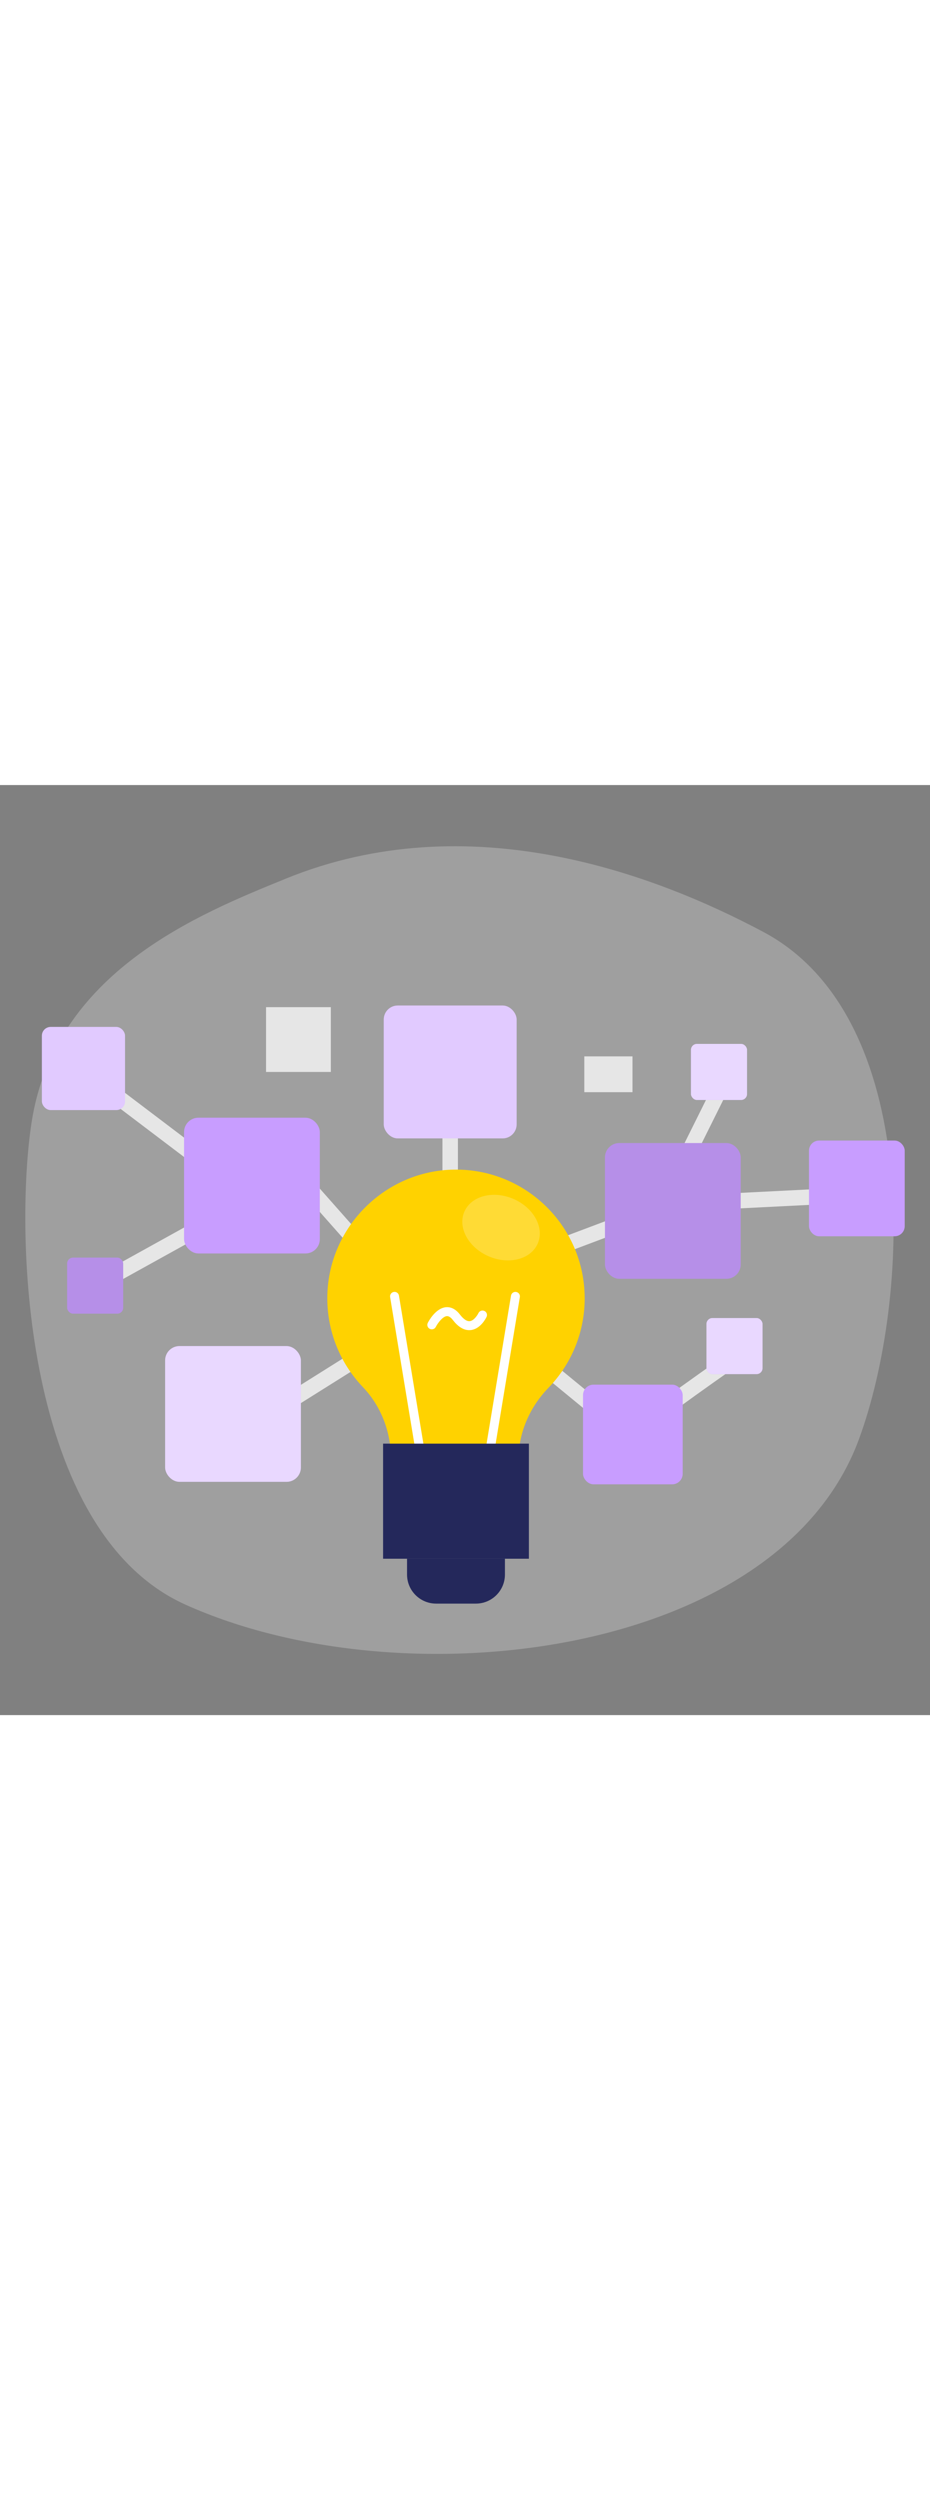 <svg id="_0576_brainstorming_session" xmlns="http://www.w3.org/2000/svg" viewBox="0 0 500 500" data-imageid="team-brainstorming-5-1" imageName="Team Brainstorming 5" class="illustrations_image" style="width: 186px;"><rect x="0" y="0" width="500" height="500" fill="#808080" stroke="none"/><defs><style>.cls-1_team-brainstorming-5-1{fill:#fff;}.cls-2_team-brainstorming-5-1{opacity:.46;}.cls-2_team-brainstorming-5-1,.cls-3_team-brainstorming-5-1,.cls-4_team-brainstorming-5-1,.cls-5_team-brainstorming-5-1,.cls-6_team-brainstorming-5-1{fill:none;}.cls-7_team-brainstorming-5-1{fill:#e6e6e6;}.cls-3_team-brainstorming-5-1{opacity:.21;}.cls-4_team-brainstorming-5-1{opacity:.09;}.cls-5_team-brainstorming-5-1{opacity:.6;}.cls-6_team-brainstorming-5-1{opacity:.3;}.cls-8_team-brainstorming-5-1{fill:#24285b;}.cls-9_team-brainstorming-5-1{fill:#000001;}.cls-10_team-brainstorming-5-1{fill:#ffd200;}.cls-11_team-brainstorming-5-1{fill:#68e1fd;}</style></defs><g id="bg_team-brainstorming-5-1"><g class="cls-6_team-brainstorming-5-1"><path class="cls-7_team-brainstorming-5-1" d="m153.47,50.4C107.35,69.22,29.42,100.22,16.96,181.5c-9.32,60.83-4.35,219.85,82.68,259.09,117.23,52.86,318.87,28.37,362.11-88.77,27.74-75.16,34.61-227.04-51.28-272.82-58.24-31.04-158.16-68.96-257-28.61Z"/></g></g><g id="ideas_team-brainstorming-5-1"><rect class="cls-7_team-brainstorming-5-1" x="237.88" y="164.14" width="8.31" height="68.45"/><rect class="cls-7_team-brainstorming-5-1" x="347.66" y="177.38" width="60.98" height="8.31" transform="translate(47.21 439.27) rotate(-63.56)"/><rect class="cls-7_team-brainstorming-5-1" x="298.83" y="276.28" width="8.31" height="89.13" transform="translate(-137.26 351.33) rotate(-50.6)"/><path class="cls-7_team-brainstorming-5-1" d="m343.8,351.05c.49-.62.96-2.19.16-3.78l-7.43,3.72c-1.92-3.83,1.5-6.48,9.76-12.86,4.8-3.71,11.56-8.71,20.1-14.86,14.5-10.44,29.33-20.73,29.48-20.84l4.74,6.83c-21.88,15.19-53.97,38.19-56.8,41.8Z"/><polygon class="cls-7_team-brainstorming-5-1" points="276.09 261.93 273.16 254.16 360.89 221.12 462.8 215.99 463.22 224.29 362.6 229.35 276.09 261.93"/><rect class="cls-7_team-brainstorming-5-1" x="131.83" y="317.88" width="76.83" height="8.31" transform="translate(-145.19 139.86) rotate(-32.13)"/><rect class="cls-7_team-brainstorming-5-1" x="178.11" y="203.91" width="8.31" height="61.9" transform="translate(-109.86 179.71) rotate(-41.49)"/><polygon class="cls-7_team-brainstorming-5-1" points="53.17 272.76 49.14 265.49 127.86 221.86 42.99 157.54 48.01 150.92 143.04 222.95 53.17 272.76"/><rect class="cls-11_team-brainstorming-5-1 targetColor" x="98.96" y="178.84" width="72.98" height="72.98" rx="7.7" ry="7.7" style="fill: rgb(200, 157, 255);"/><rect class="cls-11_team-brainstorming-5-1 targetColor" x="325.25" y="192.46" width="72.98" height="72.98" rx="7.7" ry="7.7" style="fill: rgb(200, 157, 255);"/><g class="cls-4_team-brainstorming-5-1"><rect class="cls-9_team-brainstorming-5-1" x="325.25" y="192.46" width="72.98" height="72.98" rx="7.7" ry="7.7"/></g><rect class="cls-11_team-brainstorming-5-1 targetColor" x="88.78" y="301.61" width="72.98" height="72.98" rx="7.7" ry="7.7" style="fill: rgb(200, 157, 255);"/><g class="cls-5_team-brainstorming-5-1"><rect class="cls-1_team-brainstorming-5-1" x="88.78" y="301.61" width="72.98" height="72.98" rx="7.7" ry="7.7"/></g><rect class="cls-11_team-brainstorming-5-1 targetColor" x="313.45" y="322.34" width="53.59" height="53.59" rx="5.65" ry="5.65" style="fill: rgb(200, 157, 255);"/><rect class="cls-11_team-brainstorming-5-1 targetColor" x="206.32" y="118.52" width="71.44" height="71.44" rx="7.53" ry="7.53" style="fill: rgb(200, 157, 255);"/><g class="cls-2_team-brainstorming-5-1"><rect class="cls-1_team-brainstorming-5-1" x="206.32" y="118.52" width="71.44" height="71.44" rx="7.53" ry="7.53"/></g><rect class="cls-11_team-brainstorming-5-1 targetColor" x="22.53" y="130.04" width="44.69" height="44.69" rx="4.71" ry="4.71" style="fill: rgb(200, 157, 255);"/><g class="cls-2_team-brainstorming-5-1"><rect class="cls-1_team-brainstorming-5-1" x="22.53" y="130.04" width="44.69" height="44.69" rx="4.71" ry="4.71"/></g><rect class="cls-11_team-brainstorming-5-1 targetColor" x="36.09" y="254.05" width="30.14" height="30.14" rx="3.18" ry="3.18" style="fill: rgb(200, 157, 255);"/><g class="cls-4_team-brainstorming-5-1"><rect class="cls-9_team-brainstorming-5-1" x="36.09" y="254.05" width="30.14" height="30.14" rx="3.18" ry="3.18"/></g><rect class="cls-11_team-brainstorming-5-1 targetColor" x="379.82" y="286.54" width="30.14" height="30.14" rx="3.18" ry="3.18" style="fill: rgb(200, 157, 255);"/><g class="cls-5_team-brainstorming-5-1"><rect class="cls-1_team-brainstorming-5-1" x="379.82" y="286.54" width="30.14" height="30.14" rx="3.18" ry="3.18"/></g><rect class="cls-11_team-brainstorming-5-1 targetColor" x="371.49" y="139.16" width="30.14" height="30.14" rx="3.18" ry="3.18" style="fill: rgb(200, 157, 255);"/><g class="cls-5_team-brainstorming-5-1"><rect class="cls-1_team-brainstorming-5-1" x="371.49" y="139.16" width="30.14" height="30.14" rx="3.18" ry="3.18"/></g><rect class="cls-11_team-brainstorming-5-1 targetColor" x="434.94" y="191.12" width="51.46" height="51.46" rx="5.43" ry="5.43" style="fill: rgb(200, 157, 255);"/><rect class="cls-7_team-brainstorming-5-1" x="143.04" y="119.41" width="34.83" height="34.83"/><rect class="cls-7_team-brainstorming-5-1" x="314.14" y="145.86" width="25.91" height="19.25"/></g><g id="bulb_team-brainstorming-5-1"><path class="cls-10_team-brainstorming-5-1" d="m314.34,275.92c0-38.55-31.53-69.74-70.21-69.18-36.92.53-67.25,30.56-68.14,67.47-.46,19.2,6.9,36.66,19.12,49.46,9.9,10.37,15.11,24.34,15.11,38.68v2.37h68.5v-1.75c0-14.6,5.97-28.43,16.13-38.91,12.07-12.45,19.5-29.42,19.5-48.13Z"/><path class="cls-1_team-brainstorming-5-1" d="m226.57,364.84c-1.16,0-2.18-.84-2.37-2.02l-14.46-87.55c-.22-1.31.67-2.55,1.98-2.77,1.32-.22,2.55.67,2.77,1.98l14.46,87.55c.22,1.31-.67,2.55-1.98,2.77-.13.02-.27.03-.4.03Z"/><path class="cls-1_team-brainstorming-5-1" d="m262.66,364.84c-.13,0-.26-.01-.4-.03-1.31-.22-2.2-1.46-1.98-2.77l14.46-87.55c.22-1.31,1.44-2.2,2.77-1.98,1.31.22,2.2,1.46,1.98,2.77l-14.46,87.55c-.2,1.18-1.22,2.02-2.37,2.02Z"/><rect class="cls-8_team-brainstorming-5-1" x="205.96" y="354.06" width="78.39" height="61.87"/><path class="cls-1_team-brainstorming-5-1" d="m252.26,293.05c-3.05,0-6-1.83-8.79-5.45-1.14-1.48-2.23-2.17-3.27-2.09-2.34.22-4.98,3.99-5.9,5.79-.6,1.18-2.05,1.66-3.24,1.05-1.19-.6-1.66-2.05-1.05-3.24.41-.81,4.16-7.88,9.74-8.4,1.91-.18,4.77.36,7.53,3.95,1.34,1.73,3.33,3.76,5.27,3.56,2.23-.23,4.19-3.3,4.69-4.36.57-1.19,2.01-1.7,3.21-1.13,1.2.57,1.71,2,1.14,3.2-.32.67-3.23,6.51-8.52,7.08-.28.03-.55.04-.82.04Z"/><g class="cls-3_team-brainstorming-5-1"><ellipse class="cls-1_team-brainstorming-5-1" cx="269.39" cy="237.94" rx="16.8" ry="21.5" transform="translate(-56.08 390.43) rotate(-66.56)"/></g><path class="cls-8_team-brainstorming-5-1" d="m218.84,415.93h52.63v8.5c0,8.63-7,15.63-15.63,15.63h-21.37c-8.63,0-15.63-7-15.63-15.63v-8.5h0Z"/></g></svg>